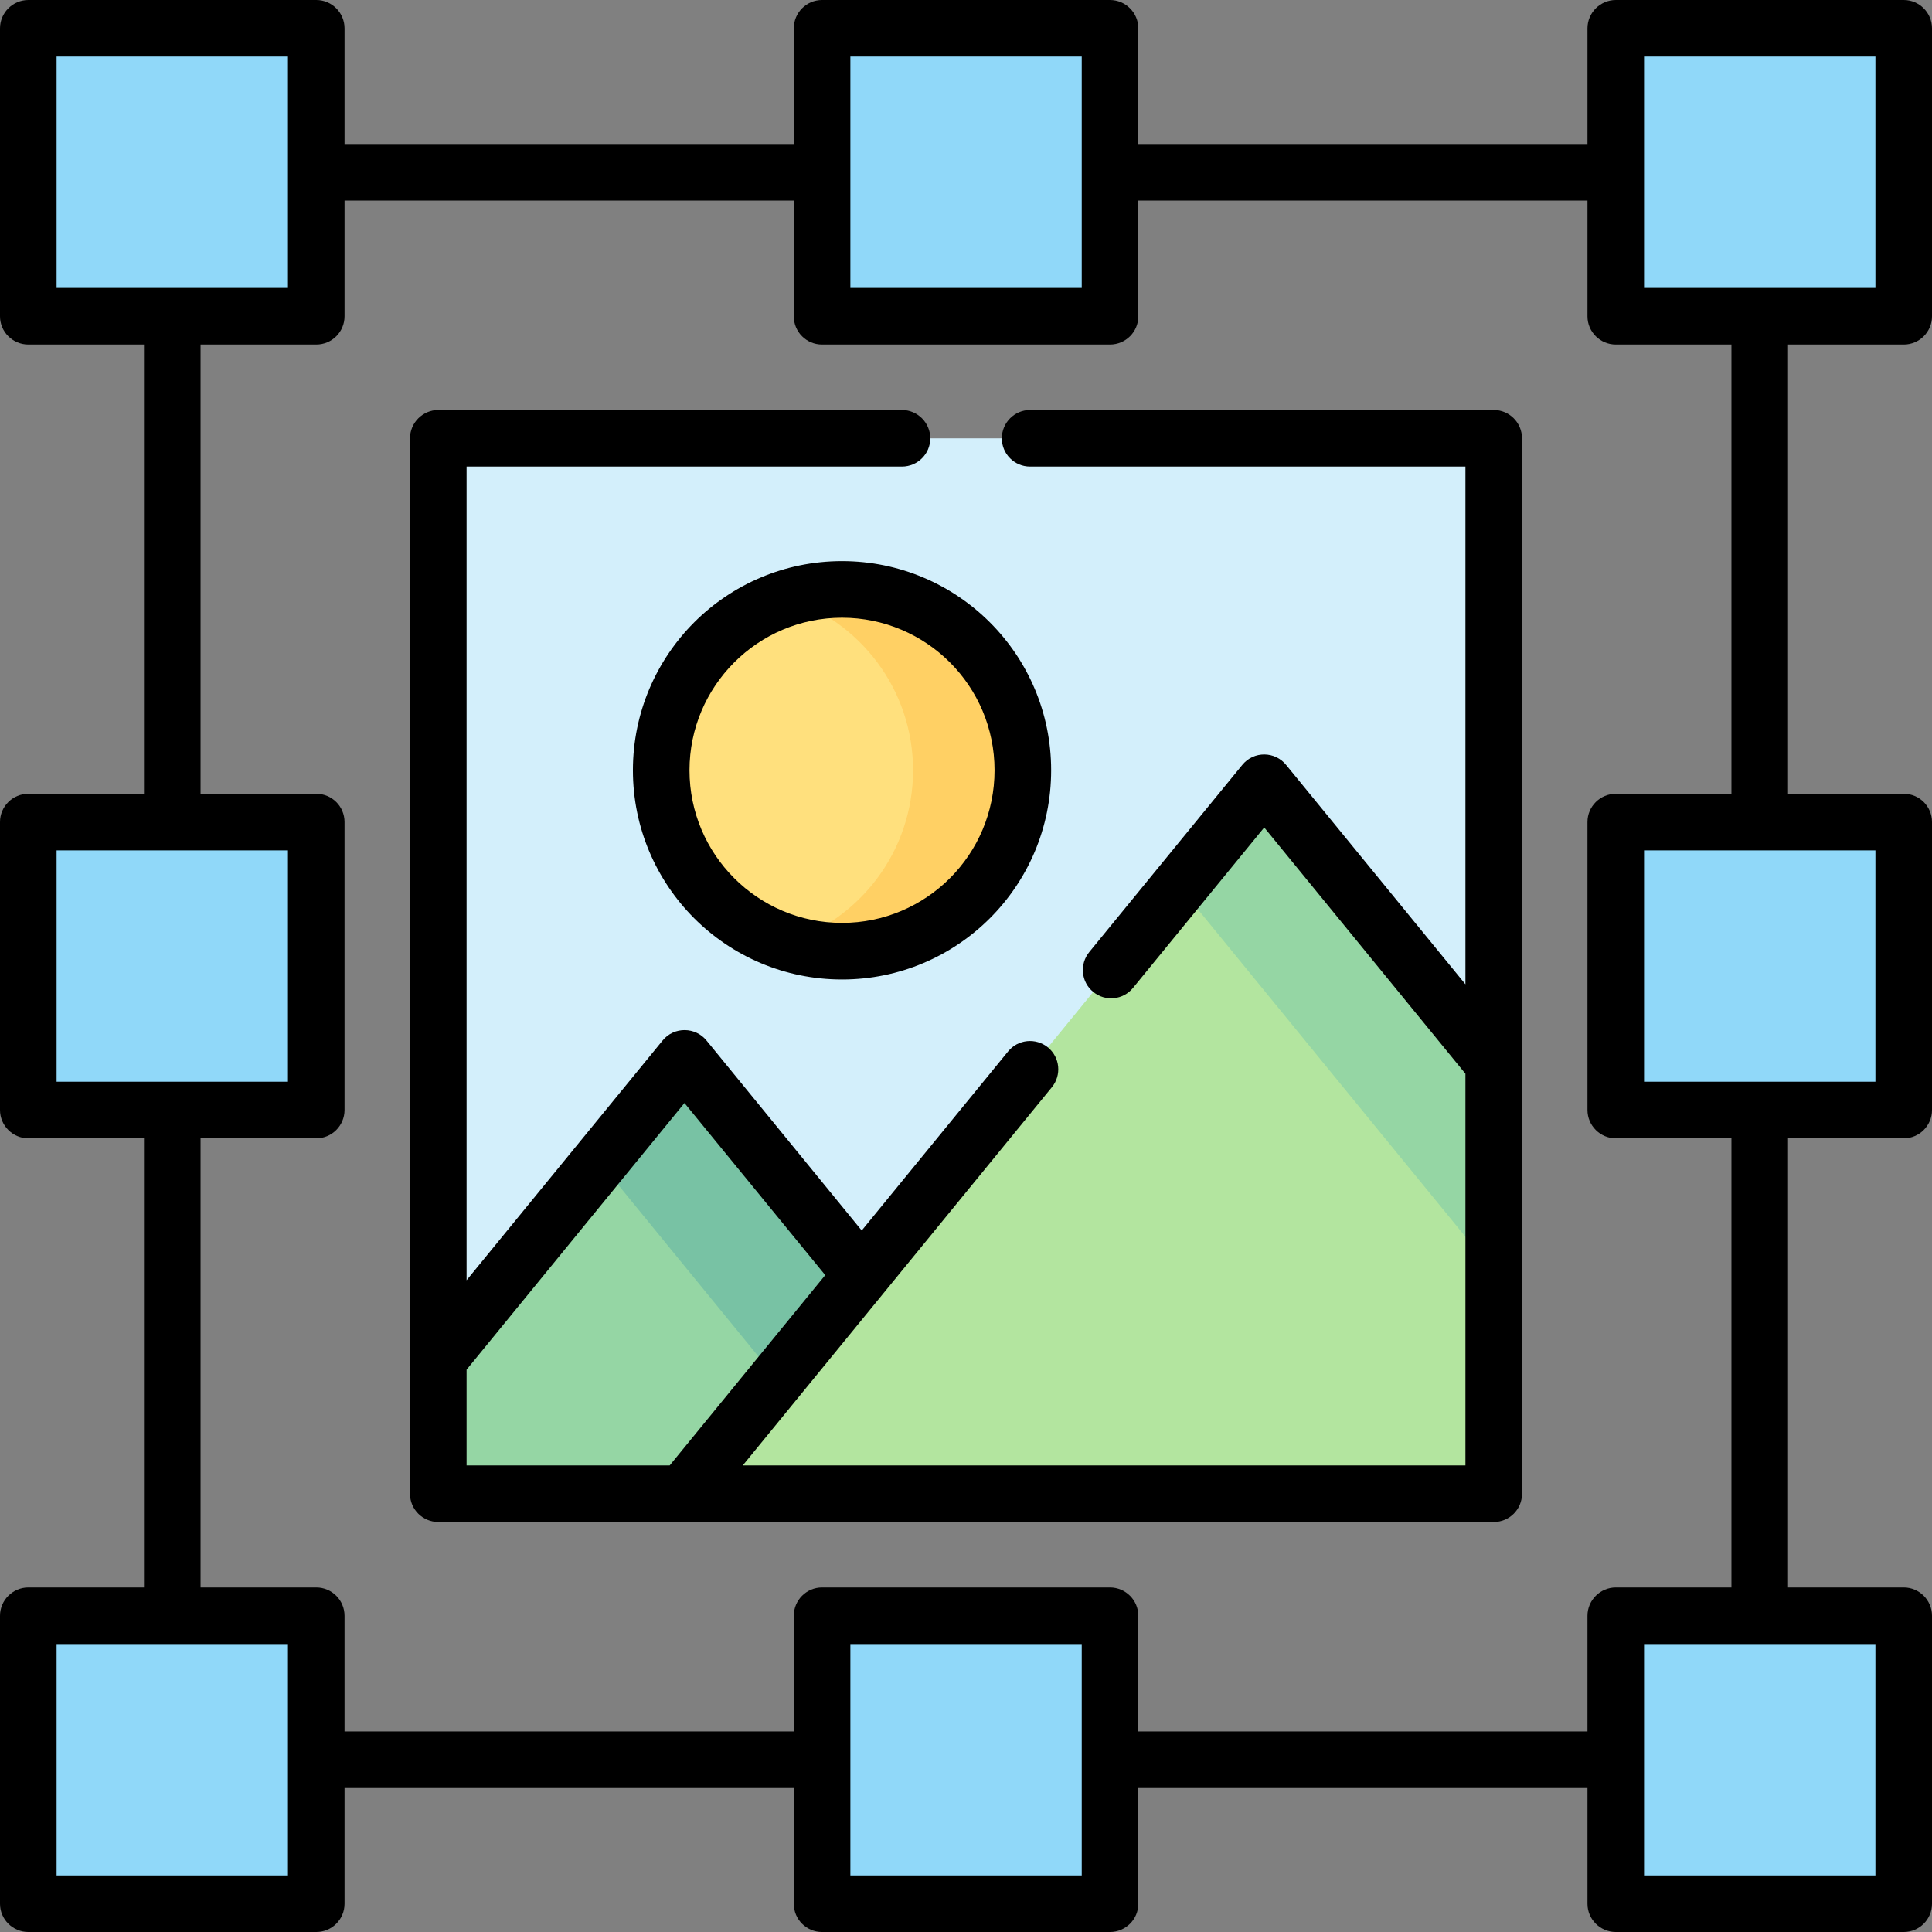 <svg id="Layer_1" enable-background="new 0 0 512 512" height="512" viewBox="0 0 512 512" width="512"
     xmlns="http://www.w3.org/2000/svg">
    <rect x="0" y="0" width="512" height="512" fill="#808080" stroke="none"/>
    <g>
        <g clip-rule="evenodd" fill-rule="evenodd">
            <path d="m125.86 116.165h260.281c5.357 0 9.723 4.366 9.723 9.695v260.28c0 5.357-4.365 9.723-9.723 9.723h-260.281c-5.329 0-9.695-4.365-9.695-9.723v-260.28c0-5.329 4.366-9.695 9.695-9.695z"
                  fill="#d3effb"/>
            <path d="m395.863 281.881v104.26c0 5.357-4.365 9.723-9.723 9.723h-205.117l77.018-94.225 70.839-86.685c4.337-5.188 8.447-5.244 12.273 0z"
                  fill="#b3e59f"/>
            <path d="m181.391 395.863h-55.531c-5.329 0-9.695-4.365-9.695-9.723v-25.824l59.104-72.341c4.081-4.989 8.192-4.961 12.274 0l41.018 50.174z"
                  fill="#95d6a4"/>
            <path d="m158.913 307.988 16.356-20.013c4.081-4.989 8.192-4.961 12.274 0l.255.312 40.763 49.862-22.507 27.524z"
                  fill="#78c2a4"/>
            <path d="m223.146 156.22c26.476 0 47.934 21.458 47.934 47.906 0 26.476-21.458 47.934-47.934 47.934s-47.934-21.459-47.934-47.934c0-26.448 21.458-47.906 47.934-47.906z"
                  fill="#ffe07d"/>
            <path d="m223.146 156.22c26.476 0 47.934 21.458 47.934 47.906 0 26.476-21.458 47.934-47.934 47.934-5.074 0-9.978-.794-14.57-2.24 19.361-6.179 33.393-24.293 33.393-45.694 0-21.374-14.032-39.487-33.393-45.667 4.592-1.445 9.496-2.239 14.57-2.239z"
                  fill="#ffd064"/>
            <path d="m13.323 217.846h64.659c3.203 0 5.839 2.636 5.839 5.839v64.659c0 3.203-2.636 5.811-5.839 5.811h-64.659c-3.203 0-5.811-2.608-5.811-5.811v-64.659c0-3.204 2.608-5.839 5.811-5.839zm210.362-210.333h64.659c3.203 0 5.81 2.607 5.81 5.811v64.659c0 3.203-2.607 5.84-5.81 5.84h-64.659c-3.203 0-5.839-2.637-5.839-5.84v-64.66c-.001-3.203 2.635-5.81 5.839-5.81zm-210.362 0h64.659c3.203 0 5.839 2.607 5.839 5.811v64.659c0 3.203-2.636 5.84-5.839 5.84h-64.659c-3.203 0-5.811-2.637-5.811-5.84v-64.66c0-3.203 2.608-5.81 5.811-5.81zm420.695 0h64.659c3.203 0 5.84 2.607 5.84 5.811v64.659c0 3.203-2.637 5.84-5.84 5.84h-64.659c-3.203 0-5.811-2.637-5.811-5.84v-64.66c0-3.203 2.608-5.81 5.811-5.81zm0 210.333h64.659c3.203 0 5.84 2.636 5.84 5.839v64.659c0 3.203-2.637 5.811-5.84 5.811h-64.659c-3.203 0-5.811-2.608-5.811-5.811v-64.659c0-3.204 2.608-5.839 5.811-5.839zm0 210.361h64.659c3.203 0 5.84 2.608 5.84 5.812v64.658c0 3.203-2.637 5.84-5.84 5.84h-64.659c-3.203 0-5.811-2.637-5.811-5.84v-64.658c0-3.204 2.608-5.812 5.811-5.812zm-210.333 0h64.659c3.203 0 5.81 2.608 5.81 5.812v64.658c0 3.203-2.607 5.84-5.81 5.84h-64.659c-3.203 0-5.839-2.637-5.839-5.84v-64.658c-.001-3.204 2.635-5.812 5.839-5.812zm-210.362 0h64.659c3.203 0 5.839 2.608 5.839 5.812v64.658c0 3.203-2.636 5.84-5.839 5.84h-64.659c-3.203 0-5.811-2.637-5.811-5.84v-64.658c0-3.204 2.608-5.812 5.811-5.812z"
                  fill="#90d8f9"/>
            <path d="m395.863 336.931v-55.05l-54.71-66.927c-3.826-5.244-7.936-5.188-12.273 0l-16.357 20.013z"
                  fill="#95d6a4"/>
        </g>
        <path d="m272.979 123.649c-4.139 0-7.483-3.345-7.483-7.484s3.345-7.512 7.483-7.512h122.884c4.139 0 7.483 3.373 7.483 7.512v279.698c0 4.139-3.345 7.483-7.483 7.483h-279.698c-4.139 0-7.512-3.345-7.512-7.483v-279.698c0-4.139 3.373-7.512 7.512-7.512h122.855c4.139 0 7.512 3.373 7.512 7.512 0 4.14-3.373 7.484-7.512 7.484h-115.371v215.634l51.959-63.554c3.033-3.714 8.731-3.629 11.679.085l41.075 50.287 38.806-47.48c2.608-3.203 7.342-3.656 10.545-1.049 3.203 2.637 3.657 7.342 1.049 10.545-27.325 33.449-54.595 66.785-81.921 100.234h191.511v-103.805l-53.32-65.255-34.781 42.52c-2.608 3.203-7.343 3.685-10.546 1.049-3.203-2.608-3.657-7.342-1.049-10.545l40.564-49.607c3.033-3.741 8.73-3.656 11.679.085l47.453 58.055v-137.199zm155.228 86.713h30.644v-119.056h-30.644c-4.139 0-7.512-3.345-7.512-7.483v-30.673h-119.028v30.672c0 4.139-3.373 7.483-7.513 7.483h-76.309c-4.139 0-7.483-3.345-7.483-7.483v-30.672h-119.057v30.672c0 4.139-3.345 7.483-7.483 7.483h-30.672v119.057h30.671c4.139 0 7.483 3.345 7.483 7.483v76.31c0 4.139-3.345 7.512-7.483 7.512h-30.671v119.028h30.671c4.139 0 7.483 3.373 7.483 7.512v30.643h119.057v-30.643c0-4.139 3.345-7.512 7.483-7.512h76.309c4.14 0 7.513 3.373 7.513 7.512v30.643h119.028v-30.643c0-4.139 3.373-7.512 7.512-7.512h30.644v-119.028h-30.644c-4.139 0-7.512-3.373-7.512-7.512v-76.31c.001-4.138 3.374-7.483 7.513-7.483zm45.639 0h30.671c4.139 0 7.483 3.345 7.483 7.483v76.31c0 4.139-3.345 7.512-7.483 7.512h-30.671v119.028h30.671c4.139 0 7.483 3.373 7.483 7.512v76.31c0 4.139-3.345 7.483-7.483 7.483h-76.31c-4.139 0-7.512-3.345-7.512-7.483v-30.671h-119.028v30.671c0 4.139-3.373 7.483-7.513 7.483h-76.309c-4.139 0-7.483-3.345-7.483-7.483v-30.671h-119.057v30.671c0 4.139-3.345 7.483-7.483 7.483h-76.31c-4.138 0-7.512-3.345-7.512-7.483v-76.31c0-4.139 3.374-7.512 7.512-7.512h30.642v-119.028h-30.642c-4.139 0-7.512-3.373-7.512-7.512v-76.31c0-4.139 3.374-7.483 7.512-7.483h30.642v-119.056h-30.642c-4.138 0-7.512-3.345-7.512-7.484v-76.309c0-4.139 3.374-7.513 7.512-7.513h76.31c4.139 0 7.483 3.374 7.483 7.513v30.643h119.057v-30.643c0-4.139 3.345-7.513 7.483-7.513h76.309c4.14 0 7.513 3.374 7.513 7.513v30.643h119.028v-30.643c0-4.139 3.373-7.513 7.512-7.513h76.31c4.138 0 7.483 3.374 7.483 7.513v76.31c0 4.139-3.345 7.483-7.483 7.483h-30.671zm23.159 14.995h-61.315v61.314h61.315zm0-210.361h-61.315v61.314h61.315zm-210.334 0h-61.314v61.314h61.314zm-210.361 0h-61.314v61.314h61.314zm0 210.361h-61.314v61.314h61.314zm0 210.333h-61.314v61.315h61.314zm420.695 0h-61.315v61.315h61.315zm-210.334 0h-61.314v61.315h61.314zm-63.525-286.983c15.308 0 29.169 6.208 39.204 16.243s16.214 23.896 16.214 39.176c0 15.307-6.179 29.168-16.214 39.203s-23.896 16.243-39.204 16.243c-15.307 0-29.169-6.208-39.204-16.243-10.006-10.035-16.214-23.896-16.214-39.203 0-15.279 6.208-29.141 16.214-39.176 10.035-10.035 23.897-16.243 39.204-16.243zm28.602 26.845c-7.313-7.314-17.434-11.849-28.602-11.849s-21.26 4.535-28.574 11.849c-7.313 7.313-11.849 17.434-11.849 28.574 0 11.168 4.535 21.288 11.849 28.601 7.314 7.314 17.405 11.849 28.574 11.849s21.289-4.535 28.602-11.849c7.313-7.313 11.82-17.434 11.82-28.601 0-11.141-4.507-21.261-11.82-28.574zm-33.052 162.371-37.305-45.61-57.742 70.669v25.37h53.831z"/>
    </g>
</svg>